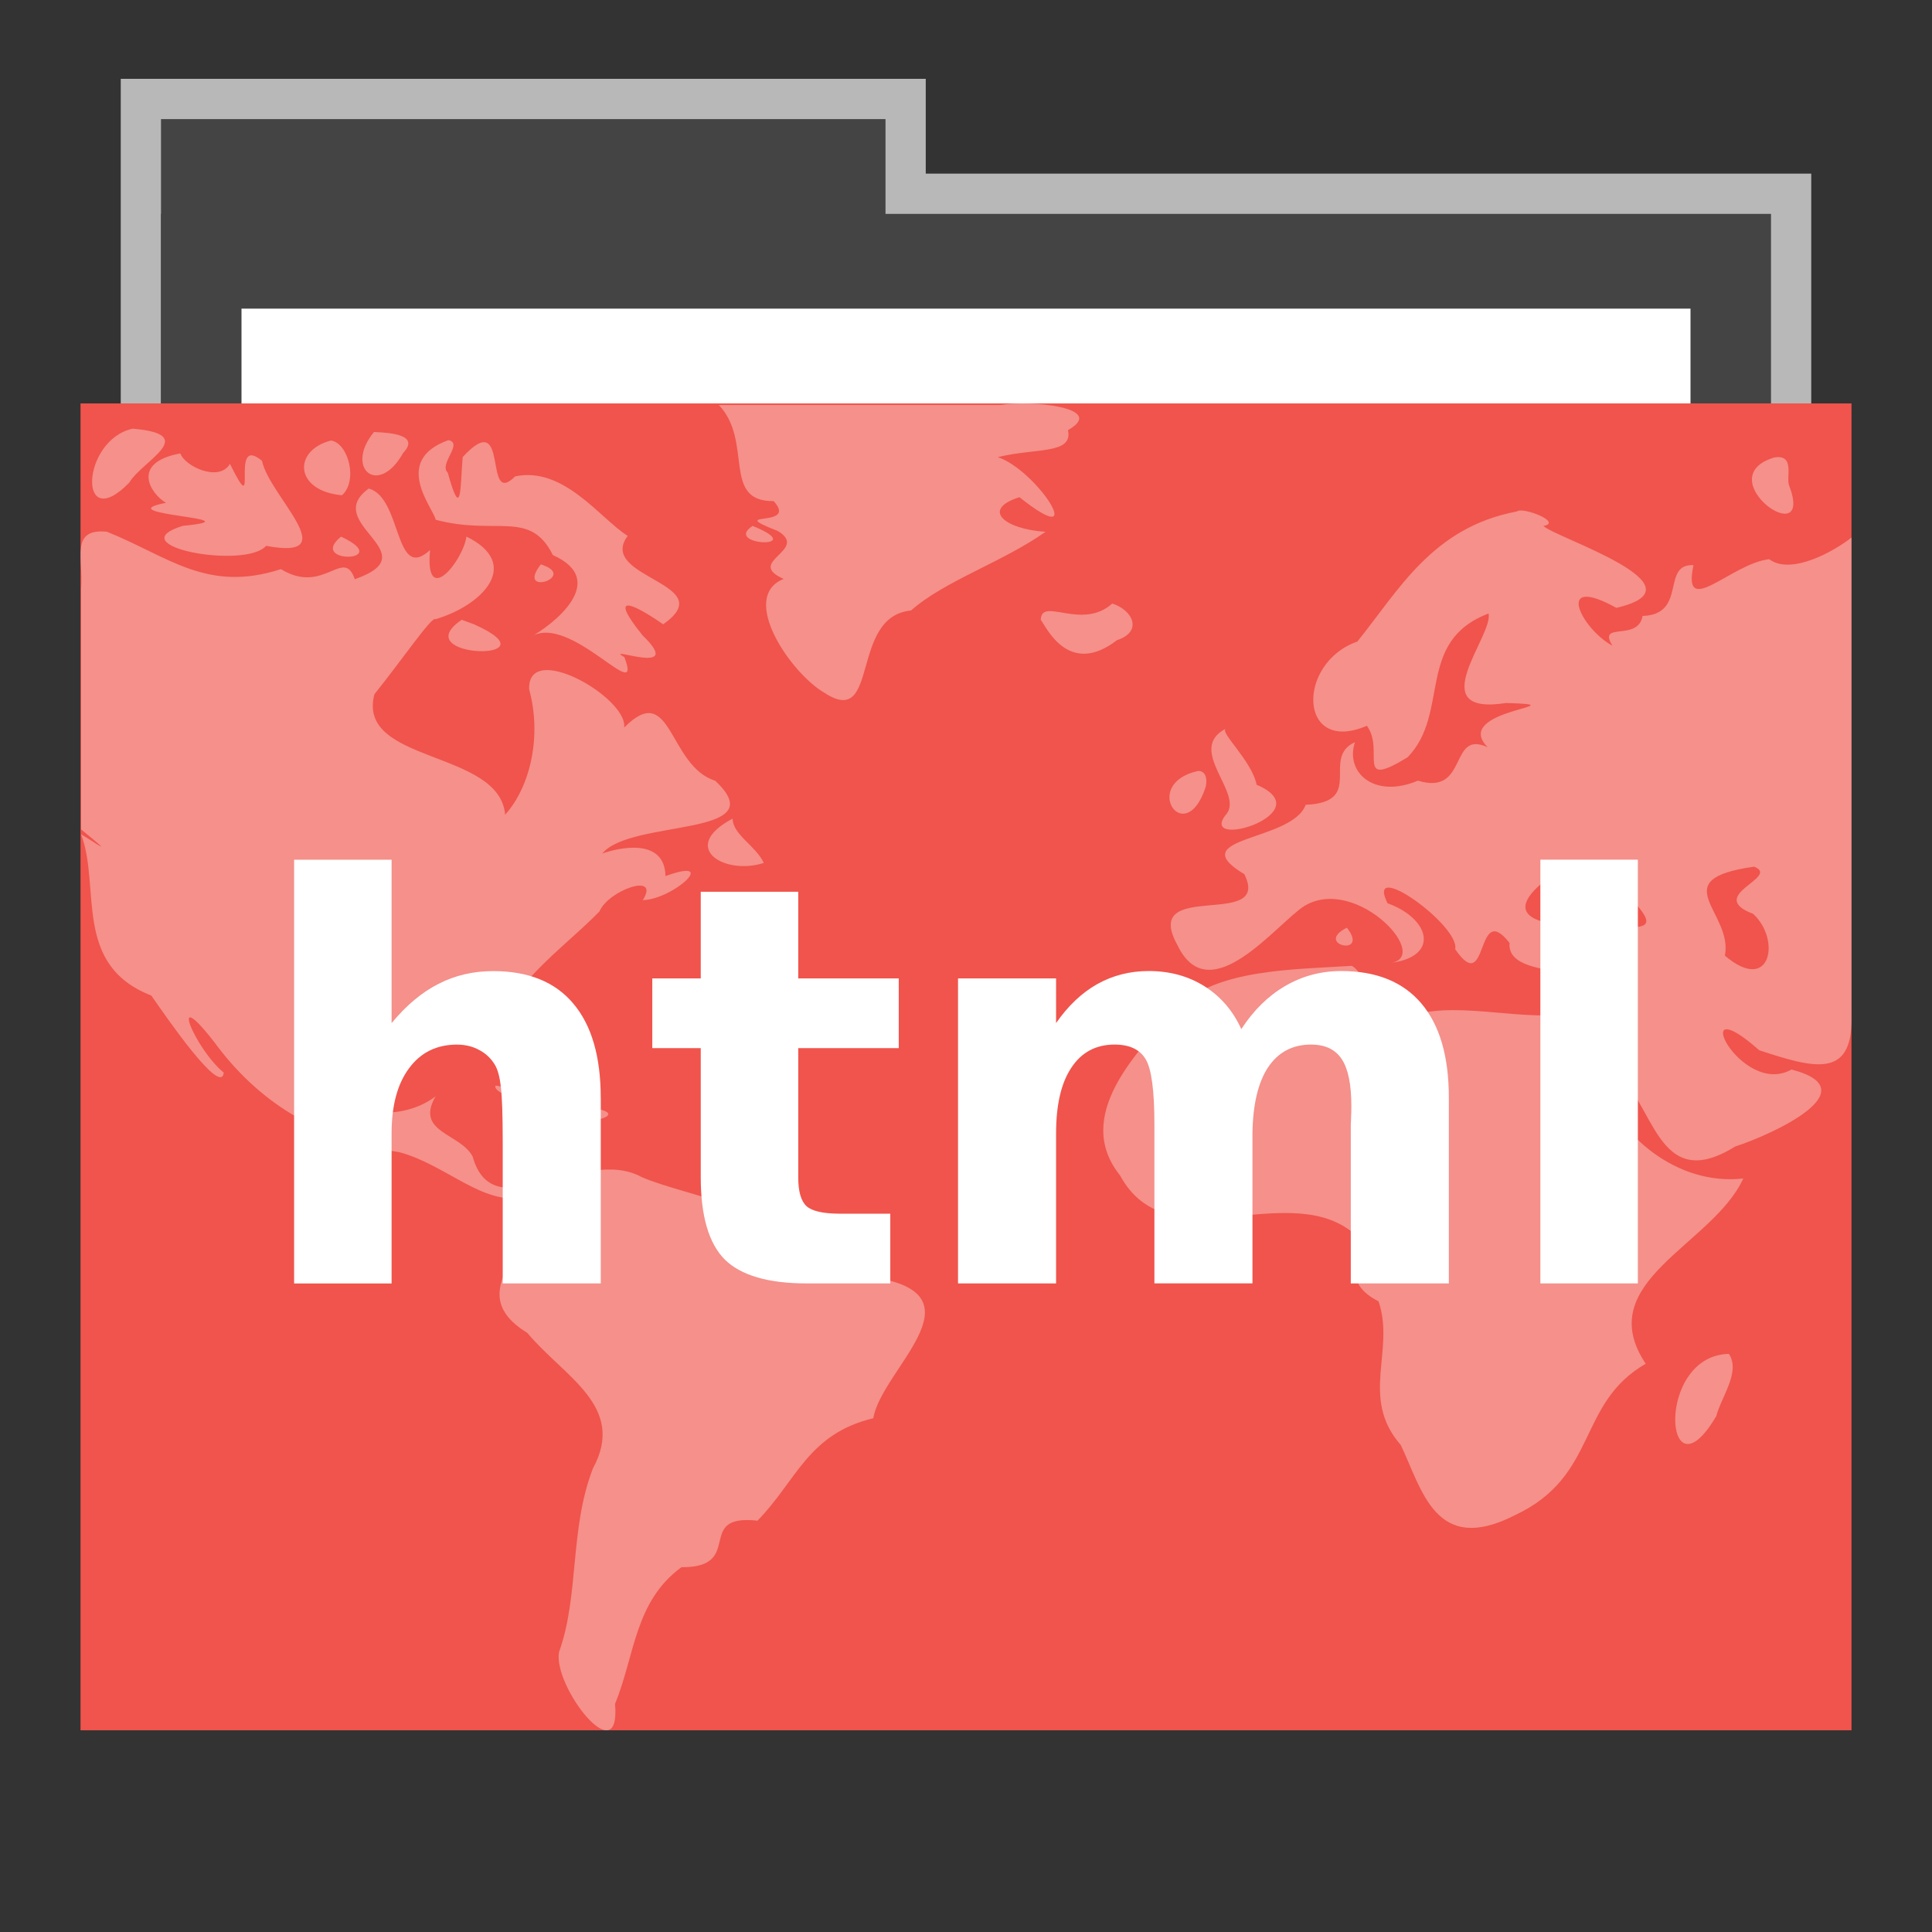 <?xml version="1.0" encoding="UTF-8" standalone="no"?>
<svg
   xmlns:dc="http://purl.org/dc/elements/1.1/"
   xmlns:cc="http://creativecommons.org/ns#"
   xmlns:rdf="http://www.w3.org/1999/02/22-rdf-syntax-ns#"
   xmlns:svg="http://www.w3.org/2000/svg"
   xmlns="http://www.w3.org/2000/svg"
   xmlns:sodipodi="http://sodipodi.sourceforge.net/DTD/sodipodi-0.dtd"
   xmlns:inkscape="http://www.inkscape.org/namespaces/inkscape"
   width="48"
   version="1.1"
   height="48"
   id="svg11455"
   inkscape:version="0.91 r13725"
   sodipodi:docname="folder-html.svg">
  <rect width="100%" height="100%" fill="#333333" stroke="none"/>
  <defs
     id="defs11473" />
  <sodipodi:namedview
     pagecolor="#ffffff"
     bordercolor="#666666"
     borderopacity="1"
     objecttolerance="10"
     gridtolerance="10"
     guidetolerance="10"
     inkscape:pageopacity="0"
     inkscape:pageshadow="2"
     inkscape:window-width="640"
     inkscape:window-height="480"
     id="namedview11471"
     showgrid="false"
     inkscape:zoom="14.9375"
     inkscape:cx="23.129707"
     inkscape:cy="28.41841"
     inkscape:current-layer="svg11455" />
  <path
     inkscape:connector-curvature="0"
     d="m 3,1.959 0,9.342 42,0 0,-6.987 -22,0 0,-2.356 z"
     id="rect4154"
     style="opacity:0.65;fill:#ffffff;stroke:none" />
  <rect
     style="stroke:none;fill:#444444;fill-opacity:1"
     width="18"
     x="4"
     y="2.959"
     height="11.773"
     id="folderTab" />
  <rect
     style="stroke:none;fill:#444444;fill-opacity:1"
     width="40"
     x="4"
     y="5.314"
     height="35.32"
     id="folderBackground" />
  <rect
     width="36"
     x="6"
     y="7.668"
     height="32.965"
     style="fill:#ffffff;stroke:none"
     id="folderPaper" />
  <rect
     width="44"
     x="2"
     y="10.023"
     height="32.965"
     style="fill:#f0544c;stroke:none;fill-opacity:1"
     id="folderFront" />
  <path
     style="opacity:0.35;fill:#ffffff;stroke:none"
     id="path3522-9"
     d="m 17.858,10.062 c 0.864,0.9 0.059,2.403 1.363,2.388 0.635,0.696 -1.265,0.208 0.107,0.744 0.789,0.482 -0.835,0.757 0.142,1.189 -1.126,0.451 0.183,2.356 1.019,2.833 1.377,0.899 0.609,-1.902 2.145,-2.048 0.835,-0.739 2.3,-1.213 3.342,-1.956 -1.017,-0.064 -1.611,-0.555 -0.648,-0.859 1.773,1.409 0.445,-0.667 -0.537,-0.996 0.95,-0.234 1.874,-0.063 1.742,-0.67 1.004,-0.569 -0.965,-0.753 -1.668,-0.625 -2.335,0 -4.671,0 -7.006,0 z M 3.295,10.65 C 2.012,10.933 1.922,13.311 3.212,11.991 3.528,11.449 4.991,10.795 3.295,10.65 Z m 5.996,0.083 c -0.74,0.899 0.107,1.621 0.723,0.524 C 10.449,10.798 9.69,10.749 9.291,10.733 Z m 1.849,0.202 c -1.429,0.514 -0.352,1.712 -0.317,1.978 1.506,0.404 2.343,-0.264 2.913,0.878 1.433,0.64 -0.028,1.753 -0.566,2.042 0.969,-0.654 2.831,1.778 2.343,0.493 -0.582,-0.33 1.564,0.53 0.45,-0.542 -1.025,-1.28 0.081,-0.573 0.513,-0.274 1.469,-1.022 -1.662,-1.145 -0.881,-2.196 -0.685,-0.43 -1.583,-1.733 -2.796,-1.479 -0.812,0.814 -0.112,-1.774 -1.304,-0.479 -0.062,0.724 -0.022,1.643 -0.37,0.388 -0.233,-0.22 0.4,-0.73 0.014,-0.81 z M 8.224,10.944 C 7.265,11.192 7.316,12.197 8.496,12.305 8.9,11.948 8.657,11.012 8.224,10.944 Z m -3.744,0.321 c -1.246,0.229 -0.738,1.008 -0.356,1.227 -1.543,0.3 2.355,0.383 0.415,0.573 -1.614,0.5 1.554,1.088 2.074,0.496 1.993,0.378 0.072,-1.237 -0.103,-2.112 -0.845,-0.703 -0.033,1.621 -0.797,0.075 -0.267,0.459 -1.114,0.068 -1.233,-0.259 z m 39.6,0.101 c -1.672,0.507 1.039,2.422 0.365,0.68 -0.067,-0.21 0.151,-0.766 -0.365,-0.68 z M 9.16,12.138 c -1.202,0.876 1.527,1.6 -0.345,2.252 -0.281,-0.813 -0.764,0.407 -1.835,-0.25 -1.842,0.595 -2.783,-0.31 -4.325,-0.93 -0.926,-0.089 -0.578,0.682 -0.64,1.405 0,1.997 0,3.994 0,5.991 0.908,0.741 0.354,0.327 0,0.123 0.498,1.316 -0.22,3.24 1.745,4.006 0.334,0.48 1.735,2.527 1.8,1.914 -0.703,-0.57 -1.423,-2.281 -0.235,-0.756 1.065,1.449 2.501,2.389 4.599,2.734 1.147,0.303 2.091,1.343 3.099,1.114 0.57,1.166 -1.691,2.286 0.076,3.373 0.922,1.101 2.47,1.823 1.632,3.369 -0.586,1.51 -0.335,3.155 -0.842,4.561 -0.157,0.856 1.539,3.029 1.392,1.289 0.495,-1.209 0.482,-2.54 1.649,-3.396 1.596,0.01 0.305,-1.331 1.889,-1.156 0.967,-0.983 1.247,-2.155 2.878,-2.545 0.195,-1.193 2.713,-3.019 0.112,-3.484 -0.707,-0.27 -2.527,-0.367 -2.388,-0.501 0.282,-1.183 -2.354,-1.52 -3.475,-2.005 -1.472,-0.81 -3.685,1.346 -4.203,-0.512 -0.31,-0.585 -1.441,-0.594 -0.921,-1.496 -0.937,0.723 -2.771,0.503 -2.291,-0.893 0.729,-1.176 3.528,-1.231 4.005,0.183 -0.662,-1.56 1.28,-2.774 2.358,-3.883 0.22,-0.53 1.524,-0.986 1.075,-0.281 0.765,-0.021 1.924,-1.092 0.565,-0.598 -0.019,-0.976 -1.191,-0.698 -1.57,-0.56 0.704,-0.866 4.319,-0.393 2.805,-1.809 -1.173,-0.369 -1.075,-2.519 -2.262,-1.321 0.1,-0.738 -2.415,-2.183 -2.36,-0.945 0.307,1.108 0.056,2.384 -0.597,3.11 -0.136,-1.623 -3.706,-1.264 -3.247,-2.994 0.665,-0.824 1.442,-1.964 1.516,-1.862 1.192,-0.353 2.15,-1.379 0.769,-2.054 -0.074,0.588 -1.039,1.801 -0.903,0.334 -0.894,0.821 -0.689,-1.307 -1.526,-1.528 z m 28.521,0.57 c -2.093,0.397 -2.923,1.947 -3.958,3.231 -1.526,0.534 -1.468,2.825 0.237,2.093 0.456,0.618 -0.319,1.592 1.01,0.784 1.072,-1.1 0.187,-2.88 2.012,-3.573 0.133,0.539 -1.683,2.554 0.438,2.223 1.918,0.056 -1.394,0.148 -0.461,1.098 -0.969,-0.446 -0.466,1.218 -1.731,0.831 -1.096,0.462 -1.815,-0.215 -1.564,-0.956 -0.862,0.39 0.271,1.49 -1.225,1.556 -0.335,0.923 -3.092,0.784 -1.524,1.724 0.696,1.399 -2.594,0.088 -1.66,1.766 0.799,1.66 2.474,-0.55 3.153,-0.977 1.311,-0.788 3.253,1.344 2.074,1.424 1.323,-0.138 1.051,-1.113 -0.009,-1.491 -0.572,-1.151 1.812,0.564 1.68,1.142 0.841,1.221 0.495,-1.251 1.351,-0.156 -0.1,1.154 3.444,0.271 1.752,1.743 -1.455,0.227 -2.886,-0.291 -4.139,0.041 -1.166,-0.008 -1.107,-0.974 -1.531,-1.215 -1.483,0.093 -3.315,0.083 -4.307,1.012 -1.073,1.142 -2.621,2.738 -1.451,4.196 1.171,2.161 4.074,0.112 5.743,1.388 0.496,0.532 -0.43,1.164 0.679,1.741 0.417,1.228 -0.474,2.393 0.551,3.567 0.53,1.104 0.859,2.755 2.832,1.747 2.088,-0.974 1.532,-2.77 3.254,-3.765 -1.363,-2.045 1.668,-2.942 2.424,-4.603 -1.652,0.188 -3.124,-1.09 -3.523,-2.375 -0.694,-0.624 -0.515,-1.545 0.26,-0.372 1.066,0.801 1.089,3.176 3.06,1.954 0.901,-0.292 3.362,-1.407 1.401,-1.914 -1.264,0.71 -2.658,-2.121 -0.802,-0.479 1.349,0.444 2.294,0.708 2.294,-0.763 0,-3.965 0,-7.984 0,-11.976 -0.42,0.333 -1.5,0.948 -2.045,0.539 -0.938,0.101 -2.176,1.516 -1.881,0.148 -0.815,-0.042 -0.146,1.226 -1.266,1.262 -0.113,0.652 -1.131,0.121 -0.749,0.74 -0.786,-0.432 -1.451,-1.797 0.098,-0.941 2.3,-0.535 -1.517,-1.742 -1.811,-2.034 0.495,-0.092 -0.539,-0.492 -0.664,-0.358 z M 18.699,13.066 c -0.766,0.495 1.455,0.588 0,0 z M 8.473,13.332 c -0.856,0.694 1.364,0.638 0,0 z m 4.965,0.689 c -0.648,0.824 0.958,0.304 0,0 z m 14.196,0.974 c -0.759,0.678 -1.761,-0.178 -1.777,0.404 0.138,0.176 0.689,1.432 1.896,0.505 0.648,-0.212 0.393,-0.746 -0.118,-0.909 z M 11.471,15.398 c -1.44,0.975 2.445,1.065 0.305,0.112 l -0.305,-0.112 z m 18.994,2.7 c -1.037,0.524 0.497,1.637 -0.023,2.16 -0.65,0.878 2.414,-0.062 0.778,-0.762 -0.117,-0.602 -0.959,-1.335 -0.755,-1.398 z m -0.699,1.056 c -1.444,0.317 -0.328,1.951 0.184,0.412 0.029,-0.089 0.068,-0.415 -0.184,-0.412 z m -11.565,1.185 c -1.344,0.71 -0.209,1.42 0.776,1.1 C 18.775,21.011 18.211,20.741 18.201,20.34 Z m 25.381,1.194 c 0.67,0.262 -1.229,0.711 -0.026,1.172 0.7,0.638 0.436,2.008 -0.701,1.038 0.211,-1.082 -1.542,-1.891 0.728,-2.211 z m -3.448,0.009 c -0.091,0.695 1.935,1.776 -0.249,1.424 -1.155,0.105 -2.885,-0.027 -1.43,-1.143 0.46,-0.214 1.667,0.738 1.039,-0.152 0.223,-0.011 0.43,-0.076 0.64,-0.129 z m -6.671,1.506 c -0.842,0.421 0.582,0.743 0,0 z m -21.151,3.922 c -0.142,0.367 2.664,0.74 0.728,0.151 l -0.289,-0.079 -0.439,-0.072 z m 2.18,0.523 c -0.851,0.67 1.754,0.2 0,0 z m 28.462,6.144 c -1.849,0.037 -1.604,3.736 -0.314,1.547 0.122,-0.475 0.612,-1.102 0.314,-1.547 z"
     inkscape:connector-curvature="0" />
  <g
     style="font-weight:500;font-size:13.857px;line-height:125%;font-family:KanjiStrokeOrders;letter-spacing:0;word-spacing:0;stroke:none"
     id="text3845">
    <path
       style="font-weight:bold;font-family:Sans;text-align:start;fill:#ffffff"
       id="path4147"
       d="m 14.926,27.271 0,4.615 -2.436,0 0,-0.751 0,-2.767 q 0,-0.995 -0.047,-1.367 -0.041,-0.372 -0.149,-0.548 -0.142,-0.237 -0.386,-0.365 -0.244,-0.135 -0.555,-0.135 -0.758,0 -1.191,0.589 -0.433,0.582 -0.433,1.617 l 0,3.728 -2.422,0 0,-10.528 2.422,0 0,4.06 q 0.548,-0.663 1.164,-0.974 0.616,-0.318 1.36,-0.318 1.313,0 1.989,0.805 0.683,0.805 0.683,2.341 z"
       inkscape:connector-curvature="0" />
    <path
       style="font-weight:bold;font-family:Sans;text-align:start;fill:#ffffff"
       id="path4149"
       d="m 19.832,22.156 0,2.152 2.497,0 0,1.732 -2.497,0 0,3.214 q 0,0.528 0.21,0.717 0.21,0.183 0.832,0.183 l 1.245,0 0,1.732 -2.077,0 q -1.434,0 -2.037,-0.595 -0.595,-0.602 -0.595,-2.037 l 0,-3.214 -1.204,0 0,-1.732 1.204,0 0,-2.152 2.422,0 z"
       inkscape:connector-curvature="0" />
    <path
       style="font-weight:bold;font-family:Sans;text-align:start;fill:#ffffff"
       id="path4151"
       d="m 30.841,25.566 q 0.46,-0.704 1.089,-1.069 0.636,-0.372 1.394,-0.372 1.306,0 1.989,0.805 0.683,0.805 0.683,2.341 l 0,4.615 -2.436,0 0,-3.951 q 0.007,-0.088 0.007,-0.183 0.007,-0.095 0.007,-0.271 0,-0.805 -0.237,-1.164 -0.237,-0.365 -0.765,-0.365 -0.69,0 -1.069,0.568 -0.372,0.568 -0.386,1.644 l 0,3.721 -2.436,0 0,-3.951 q 0,-1.259 -0.217,-1.617 -0.217,-0.365 -0.771,-0.365 -0.697,0 -1.076,0.575 -0.379,0.568 -0.379,1.631 l 0,3.728 -2.436,0 0,-7.578 2.436,0 0,1.11 q 0.447,-0.643 1.022,-0.968 0.582,-0.325 1.279,-0.325 0.785,0 1.387,0.379 0.602,0.379 0.913,1.062 z"
       inkscape:connector-curvature="0" />
    <path
       style="font-weight:bold;font-family:Sans;text-align:start;fill:#ffffff"
       id="path4153"
       d="m 38.27,21.358 2.422,0 0,10.528 -2.422,0 0,-10.528 z"
       inkscape:connector-curvature="0" />
  </g>
</svg>

